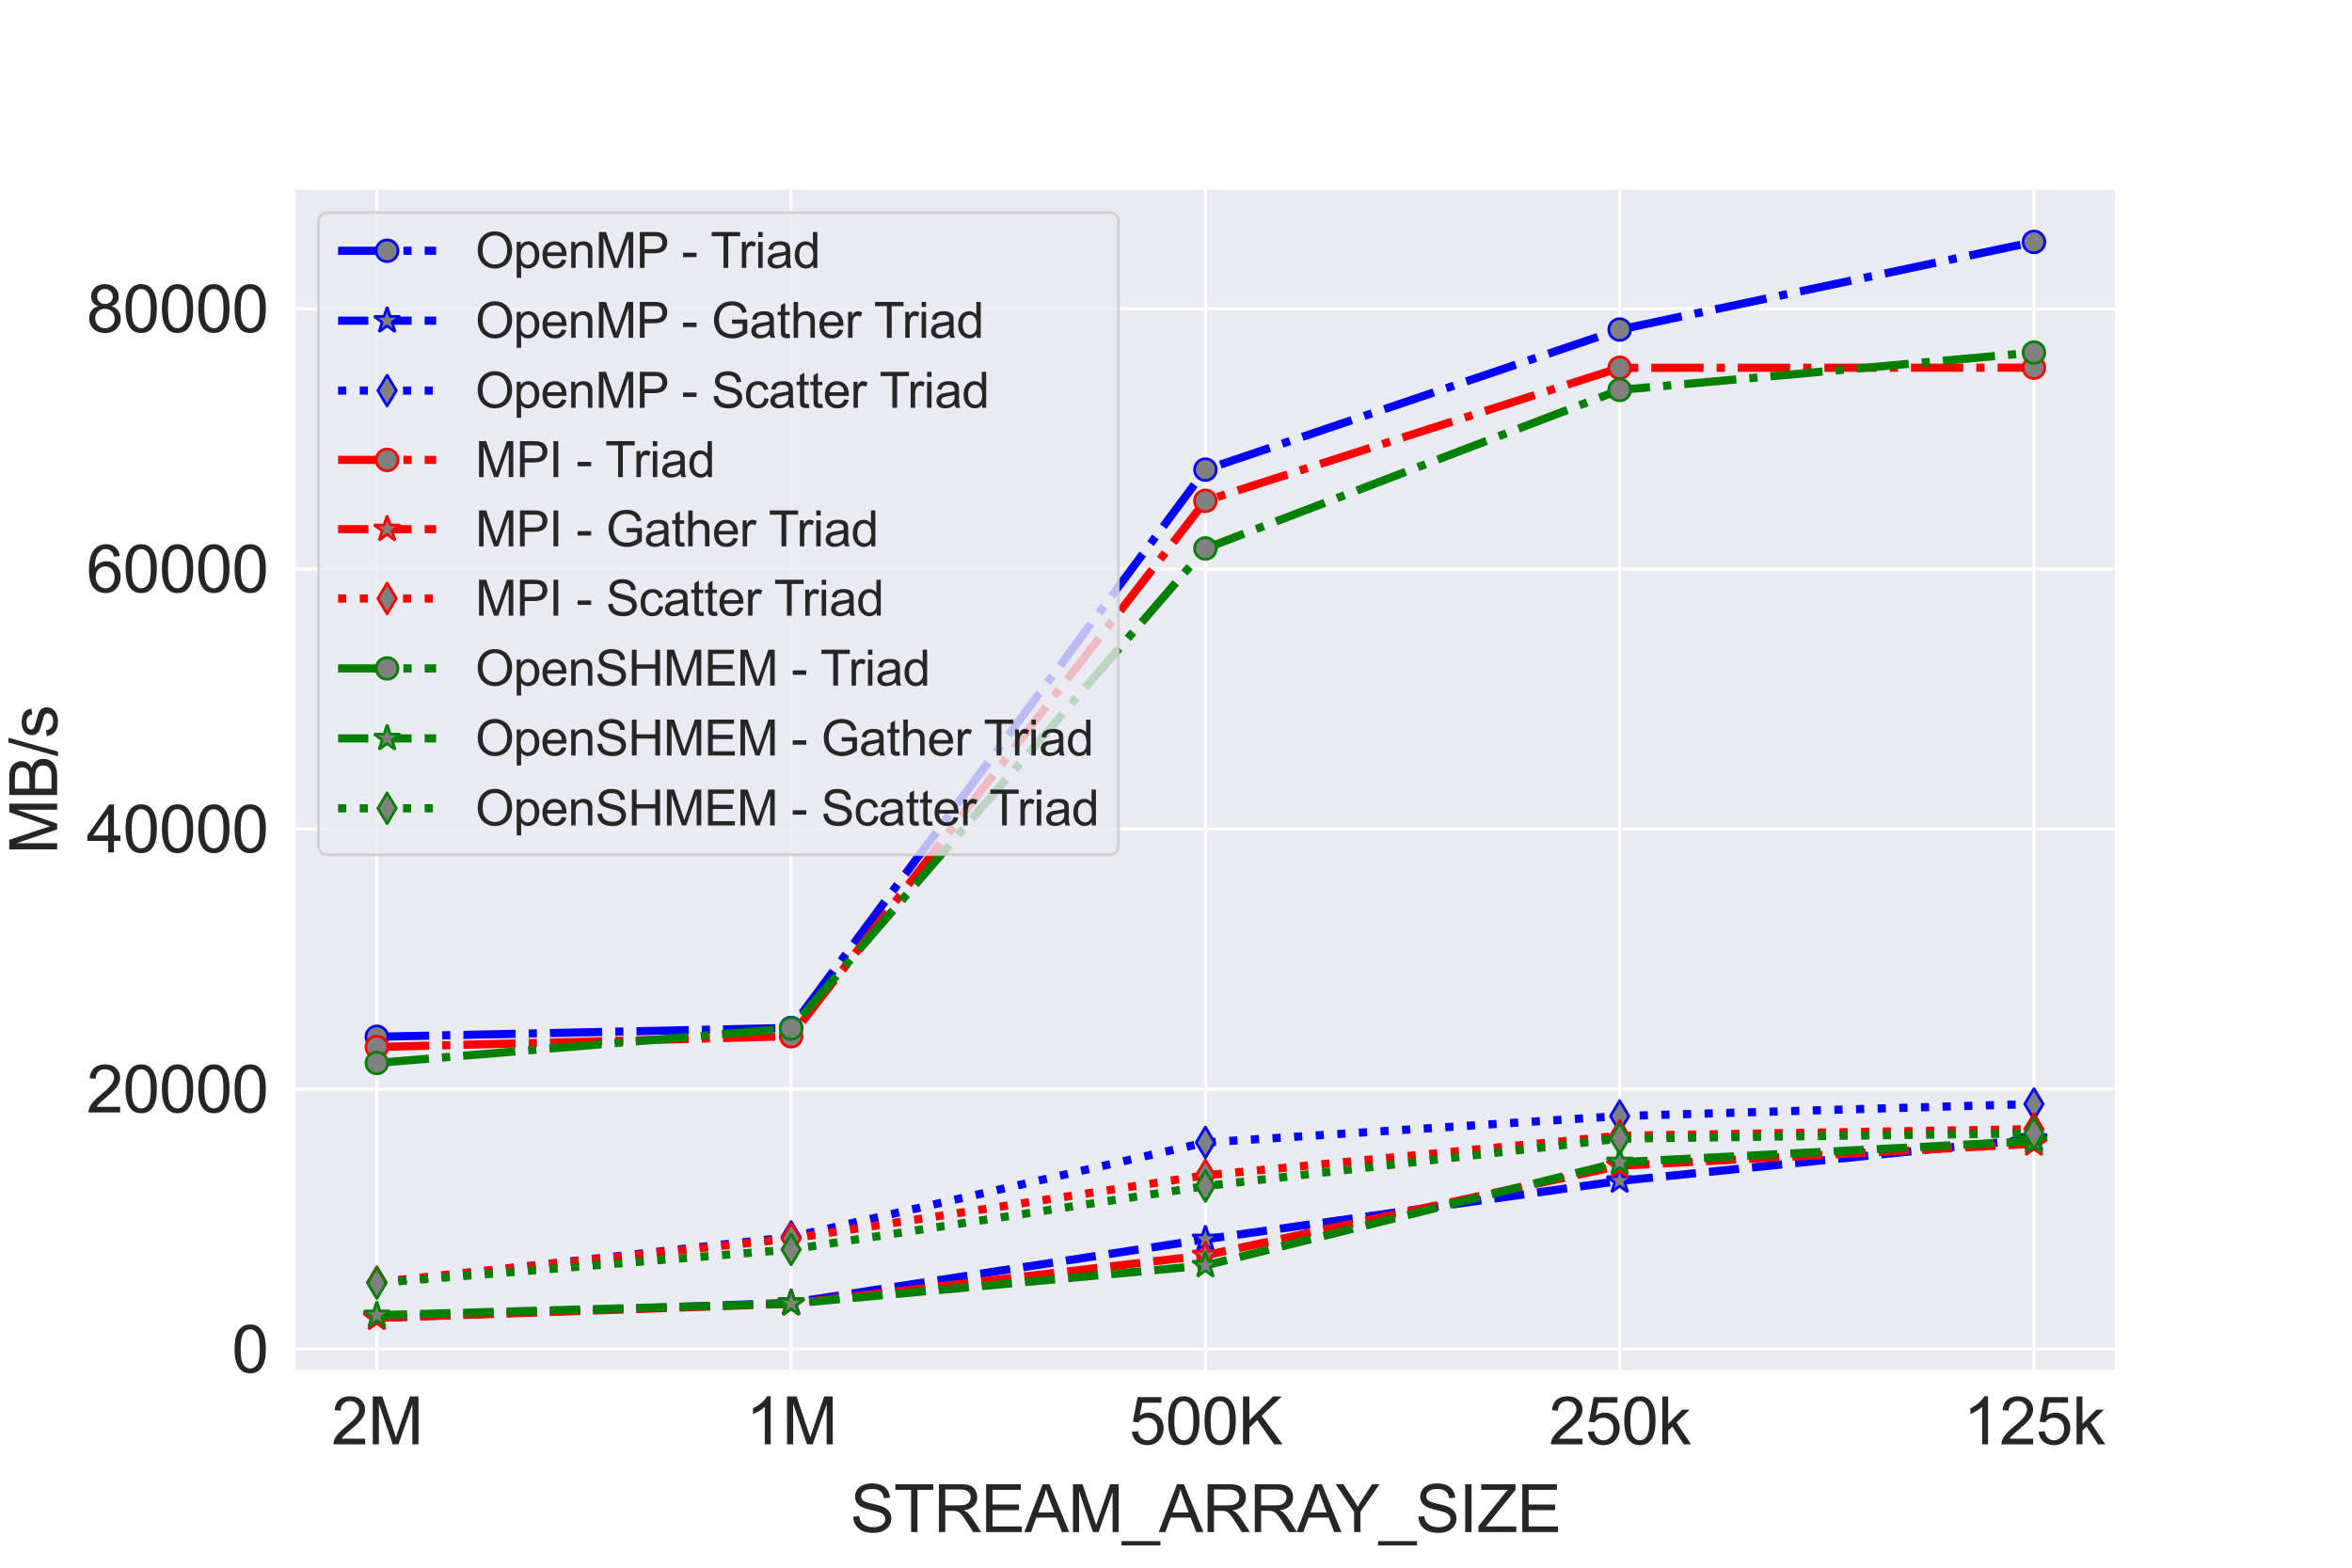 <?xml version="1.0" encoding="utf-8" standalone="no"?>
<!DOCTYPE svg PUBLIC "-//W3C//DTD SVG 1.1//EN"
  "http://www.w3.org/Graphics/SVG/1.1/DTD/svg11.dtd">
<svg xmlns:xlink="http://www.w3.org/1999/xlink" width="864pt" height="576pt" viewBox="0 0 864 576" xmlns="http://www.w3.org/2000/svg" version="1.1">
 <defs>
  <style type="text/css">*{stroke-linejoin: round; stroke-linecap: butt}</style>
 </defs>
 <g id="figure_1">
  <g id="patch_1">
   <path d="M 0 576 
L 864 576 
L 864 0 
L 0 0 
z
" style="fill: #ffffff"/>
  </g>
  <g id="axes_1">
   <g id="patch_2">
    <path d="M 108 504 
L 777.6 504 
L 777.6 69.12 
L 108 69.12 
z
" style="fill: #eaeaf2"/>
   </g>
   <g id="matplotlib.axis_1">
    <g id="xtick_1">
     <g id="line2d_1">
      <path d="M 138.436 504 
L 138.436 69.12 
" clip-path="url(#p58f26c84d6)" style="fill: none; stroke: #ffffff; stroke-linecap: round"/>
     </g>
     <g id="text_1">
      <!-- 2M -->
      <g style="fill: #262626" transform="translate(121.768 530.679)scale(0.24 -0.24)">
       <defs>
        <path id="ArialMT-32" d="M 3222 541 
L 3222 0 
L 194 0 
Q 188 203 259 391 
Q 375 700 629 1000 
Q 884 1300 1366 1694 
Q 2113 2306 2375 2664 
Q 2638 3022 2638 3341 
Q 2638 3675 2398 3904 
Q 2159 4134 1775 4134 
Q 1369 4134 1125 3890 
Q 881 3647 878 3216 
L 300 3275 
Q 359 3922 746 4261 
Q 1134 4600 1788 4600 
Q 2447 4600 2831 4234 
Q 3216 3869 3216 3328 
Q 3216 3053 3103 2787 
Q 2991 2522 2730 2228 
Q 2469 1934 1863 1422 
Q 1356 997 1212 845 
Q 1069 694 975 541 
L 3222 541 
z
" transform="scale(0.016)"/>
        <path id="ArialMT-4d" d="M 475 0 
L 475 4581 
L 1388 4581 
L 2472 1338 
Q 2622 884 2691 659 
Q 2769 909 2934 1394 
L 4031 4581 
L 4847 4581 
L 4847 0 
L 4263 0 
L 4263 3834 
L 2931 0 
L 2384 0 
L 1059 3900 
L 1059 0 
L 475 0 
z
" transform="scale(0.016)"/>
       </defs>
       <use xlink:href="#ArialMT-32"/>
       <use xlink:href="#ArialMT-4d" x="55.615"/>
      </g>
     </g>
    </g>
    <g id="xtick_2">
     <g id="line2d_2">
      <path d="M 290.618 504 
L 290.618 69.12 
" clip-path="url(#p58f26c84d6)" style="fill: none; stroke: #ffffff; stroke-linecap: round"/>
     </g>
     <g id="text_2">
      <!-- 1M -->
      <g style="fill: #262626" transform="translate(273.949 530.679)scale(0.24 -0.24)">
       <defs>
        <path id="ArialMT-31" d="M 2384 0 
L 1822 0 
L 1822 3584 
Q 1619 3391 1289 3197 
Q 959 3003 697 2906 
L 697 3450 
Q 1169 3672 1522 3987 
Q 1875 4303 2022 4600 
L 2384 4600 
L 2384 0 
z
" transform="scale(0.016)"/>
       </defs>
       <use xlink:href="#ArialMT-31"/>
       <use xlink:href="#ArialMT-4d" x="55.615"/>
      </g>
     </g>
    </g>
    <g id="xtick_3">
     <g id="line2d_3">
      <path d="M 442.8 504 
L 442.8 69.12 
" clip-path="url(#p58f26c84d6)" style="fill: none; stroke: #ffffff; stroke-linecap: round"/>
     </g>
     <g id="text_3">
      <!-- 500K -->
      <g style="fill: #262626" transform="translate(414.776 530.679)scale(0.24 -0.24)">
       <defs>
        <path id="ArialMT-35" d="M 266 1200 
L 856 1250 
Q 922 819 1161 601 
Q 1400 384 1738 384 
Q 2144 384 2425 690 
Q 2706 997 2706 1503 
Q 2706 1984 2436 2262 
Q 2166 2541 1728 2541 
Q 1456 2541 1237 2417 
Q 1019 2294 894 2097 
L 366 2166 
L 809 4519 
L 3088 4519 
L 3088 3981 
L 1259 3981 
L 1013 2750 
Q 1425 3038 1878 3038 
Q 2478 3038 2890 2622 
Q 3303 2206 3303 1553 
Q 3303 931 2941 478 
Q 2500 -78 1738 -78 
Q 1113 -78 717 272 
Q 322 622 266 1200 
z
" transform="scale(0.016)"/>
        <path id="ArialMT-30" d="M 266 2259 
Q 266 3072 433 3567 
Q 600 4063 929 4331 
Q 1259 4600 1759 4600 
Q 2128 4600 2406 4451 
Q 2684 4303 2865 4023 
Q 3047 3744 3150 3342 
Q 3253 2941 3253 2259 
Q 3253 1453 3087 958 
Q 2922 463 2592 192 
Q 2263 -78 1759 -78 
Q 1097 -78 719 397 
Q 266 969 266 2259 
z
M 844 2259 
Q 844 1131 1108 757 
Q 1372 384 1759 384 
Q 2147 384 2411 759 
Q 2675 1134 2675 2259 
Q 2675 3391 2411 3762 
Q 2147 4134 1753 4134 
Q 1366 4134 1134 3806 
Q 844 3388 844 2259 
z
" transform="scale(0.016)"/>
        <path id="ArialMT-4b" d="M 469 0 
L 469 4581 
L 1075 4581 
L 1075 2309 
L 3350 4581 
L 4172 4581 
L 2250 2725 
L 4256 0 
L 3456 0 
L 1825 2319 
L 1075 1588 
L 1075 0 
L 469 0 
z
" transform="scale(0.016)"/>
       </defs>
       <use xlink:href="#ArialMT-35"/>
       <use xlink:href="#ArialMT-30" x="55.615"/>
       <use xlink:href="#ArialMT-30" x="111.23"/>
       <use xlink:href="#ArialMT-4b" x="166.846"/>
      </g>
     </g>
    </g>
    <g id="xtick_4">
     <g id="line2d_4">
      <path d="M 594.982 504 
L 594.982 69.12 
" clip-path="url(#p58f26c84d6)" style="fill: none; stroke: #ffffff; stroke-linecap: round"/>
     </g>
     <g id="text_4">
      <!-- 250k -->
      <g style="fill: #262626" transform="translate(568.962 530.679)scale(0.24 -0.24)">
       <defs>
        <path id="ArialMT-6b" d="M 425 0 
L 425 4581 
L 988 4581 
L 988 1969 
L 2319 3319 
L 3047 3319 
L 1778 2088 
L 3175 0 
L 2481 0 
L 1384 1697 
L 988 1316 
L 988 0 
L 425 0 
z
" transform="scale(0.016)"/>
       </defs>
       <use xlink:href="#ArialMT-32"/>
       <use xlink:href="#ArialMT-35" x="55.615"/>
       <use xlink:href="#ArialMT-30" x="111.23"/>
       <use xlink:href="#ArialMT-6b" x="166.846"/>
      </g>
     </g>
    </g>
    <g id="xtick_5">
     <g id="line2d_5">
      <path d="M 747.164 504 
L 747.164 69.12 
" clip-path="url(#p58f26c84d6)" style="fill: none; stroke: #ffffff; stroke-linecap: round"/>
     </g>
     <g id="text_5">
      <!-- 125k -->
      <g style="fill: #262626" transform="translate(721.144 530.679)scale(0.24 -0.24)">
       <use xlink:href="#ArialMT-31"/>
       <use xlink:href="#ArialMT-32" x="55.615"/>
       <use xlink:href="#ArialMT-35" x="111.23"/>
       <use xlink:href="#ArialMT-6b" x="166.846"/>
      </g>
     </g>
    </g>
    <g id="text_6">
     <!-- STREAM_ARRAY_SIZE -->
     <g style="fill: #262626" transform="translate(312.317 562.92)scale(0.24 -0.24)">
      <defs>
       <path id="ArialMT-53" d="M 288 1472 
L 859 1522 
Q 900 1178 1048 958 
Q 1197 738 1509 602 
Q 1822 466 2213 466 
Q 2559 466 2825 569 
Q 3091 672 3220 851 
Q 3350 1031 3350 1244 
Q 3350 1459 3225 1620 
Q 3100 1781 2813 1891 
Q 2628 1963 1997 2114 
Q 1366 2266 1113 2400 
Q 784 2572 623 2826 
Q 463 3081 463 3397 
Q 463 3744 659 4045 
Q 856 4347 1234 4503 
Q 1613 4659 2075 4659 
Q 2584 4659 2973 4495 
Q 3363 4331 3572 4012 
Q 3781 3694 3797 3291 
L 3216 3247 
Q 3169 3681 2898 3903 
Q 2628 4125 2100 4125 
Q 1550 4125 1298 3923 
Q 1047 3722 1047 3438 
Q 1047 3191 1225 3031 
Q 1400 2872 2139 2705 
Q 2878 2538 3153 2413 
Q 3553 2228 3743 1945 
Q 3934 1663 3934 1294 
Q 3934 928 3725 604 
Q 3516 281 3123 101 
Q 2731 -78 2241 -78 
Q 1619 -78 1198 103 
Q 778 284 539 648 
Q 300 1013 288 1472 
z
" transform="scale(0.016)"/>
       <path id="ArialMT-54" d="M 1659 0 
L 1659 4041 
L 150 4041 
L 150 4581 
L 3781 4581 
L 3781 4041 
L 2266 4041 
L 2266 0 
L 1659 0 
z
" transform="scale(0.016)"/>
       <path id="ArialMT-52" d="M 503 0 
L 503 4581 
L 2534 4581 
Q 3147 4581 3465 4457 
Q 3784 4334 3975 4021 
Q 4166 3709 4166 3331 
Q 4166 2844 3850 2509 
Q 3534 2175 2875 2084 
Q 3116 1969 3241 1856 
Q 3506 1613 3744 1247 
L 4541 0 
L 3778 0 
L 3172 953 
Q 2906 1366 2734 1584 
Q 2563 1803 2427 1890 
Q 2291 1978 2150 2013 
Q 2047 2034 1813 2034 
L 1109 2034 
L 1109 0 
L 503 0 
z
M 1109 2559 
L 2413 2559 
Q 2828 2559 3062 2645 
Q 3297 2731 3419 2920 
Q 3541 3109 3541 3331 
Q 3541 3656 3305 3865 
Q 3069 4075 2559 4075 
L 1109 4075 
L 1109 2559 
z
" transform="scale(0.016)"/>
       <path id="ArialMT-45" d="M 506 0 
L 506 4581 
L 3819 4581 
L 3819 4041 
L 1113 4041 
L 1113 2638 
L 3647 2638 
L 3647 2100 
L 1113 2100 
L 1113 541 
L 3925 541 
L 3925 0 
L 506 0 
z
" transform="scale(0.016)"/>
       <path id="ArialMT-41" d="M -9 0 
L 1750 4581 
L 2403 4581 
L 4278 0 
L 3588 0 
L 3053 1388 
L 1138 1388 
L 634 0 
L -9 0 
z
M 1313 1881 
L 2866 1881 
L 2388 3150 
Q 2169 3728 2063 4100 
Q 1975 3659 1816 3225 
L 1313 1881 
z
" transform="scale(0.016)"/>
       <path id="ArialMT-5f" d="M -97 -1272 
L -97 -866 
L 3631 -866 
L 3631 -1272 
L -97 -1272 
z
" transform="scale(0.016)"/>
       <path id="ArialMT-59" d="M 1784 0 
L 1784 1941 
L 19 4581 
L 756 4581 
L 1659 3200 
Q 1909 2813 2125 2425 
Q 2331 2784 2625 3234 
L 3513 4581 
L 4219 4581 
L 2391 1941 
L 2391 0 
L 1784 0 
z
" transform="scale(0.016)"/>
       <path id="ArialMT-49" d="M 597 0 
L 597 4581 
L 1203 4581 
L 1203 0 
L 597 0 
z
" transform="scale(0.016)"/>
       <path id="ArialMT-5a" d="M 128 0 
L 128 563 
L 2475 3497 
Q 2725 3809 2950 4041 
L 394 4041 
L 394 4581 
L 3675 4581 
L 3675 4041 
L 1103 863 
L 825 541 
L 3750 541 
L 3750 0 
L 128 0 
z
" transform="scale(0.016)"/>
      </defs>
      <use xlink:href="#ArialMT-53"/>
      <use xlink:href="#ArialMT-54" x="66.699"/>
      <use xlink:href="#ArialMT-52" x="127.783"/>
      <use xlink:href="#ArialMT-45" x="200"/>
      <use xlink:href="#ArialMT-41" x="266.699"/>
      <use xlink:href="#ArialMT-4d" x="333.398"/>
      <use xlink:href="#ArialMT-5f" x="416.699"/>
      <use xlink:href="#ArialMT-41" x="472.314"/>
      <use xlink:href="#ArialMT-52" x="539.014"/>
      <use xlink:href="#ArialMT-52" x="611.23"/>
      <use xlink:href="#ArialMT-41" x="683.447"/>
      <use xlink:href="#ArialMT-59" x="742.771"/>
      <use xlink:href="#ArialMT-5f" x="809.471"/>
      <use xlink:href="#ArialMT-53" x="865.086"/>
      <use xlink:href="#ArialMT-49" x="931.785"/>
      <use xlink:href="#ArialMT-5a" x="959.568"/>
      <use xlink:href="#ArialMT-45" x="1020.652"/>
     </g>
    </g>
   </g>
   <g id="matplotlib.axis_2">
    <g id="ytick_1">
     <g id="line2d_6">
      <path d="M 108 495.705 
L 777.6 495.705 
" clip-path="url(#p58f26c84d6)" style="fill: none; stroke: #ffffff; stroke-linecap: round"/>
     </g>
     <g id="text_7">
      <!-- 0 -->
      <g style="fill: #262626" transform="translate(85.154 504.294)scale(0.24 -0.24)">
       <use xlink:href="#ArialMT-30"/>
      </g>
     </g>
    </g>
    <g id="ytick_2">
     <g id="line2d_7">
      <path d="M 108 400.146 
L 777.6 400.146 
" clip-path="url(#p58f26c84d6)" style="fill: none; stroke: #ffffff; stroke-linecap: round"/>
     </g>
     <g id="text_8">
      <!-- 20000 -->
      <g style="fill: #262626" transform="translate(31.769 408.735)scale(0.24 -0.24)">
       <use xlink:href="#ArialMT-32"/>
       <use xlink:href="#ArialMT-30" x="55.615"/>
       <use xlink:href="#ArialMT-30" x="111.23"/>
       <use xlink:href="#ArialMT-30" x="166.846"/>
       <use xlink:href="#ArialMT-30" x="222.461"/>
      </g>
     </g>
    </g>
    <g id="ytick_3">
     <g id="line2d_8">
      <path d="M 108 304.587 
L 777.6 304.587 
" clip-path="url(#p58f26c84d6)" style="fill: none; stroke: #ffffff; stroke-linecap: round"/>
     </g>
     <g id="text_9">
      <!-- 40000 -->
      <g style="fill: #262626" transform="translate(31.769 313.177)scale(0.24 -0.24)">
       <defs>
        <path id="ArialMT-34" d="M 2069 0 
L 2069 1097 
L 81 1097 
L 81 1613 
L 2172 4581 
L 2631 4581 
L 2631 1613 
L 3250 1613 
L 3250 1097 
L 2631 1097 
L 2631 0 
L 2069 0 
z
M 2069 1613 
L 2069 3678 
L 634 1613 
L 2069 1613 
z
" transform="scale(0.016)"/>
       </defs>
       <use xlink:href="#ArialMT-34"/>
       <use xlink:href="#ArialMT-30" x="55.615"/>
       <use xlink:href="#ArialMT-30" x="111.23"/>
       <use xlink:href="#ArialMT-30" x="166.846"/>
       <use xlink:href="#ArialMT-30" x="222.461"/>
      </g>
     </g>
    </g>
    <g id="ytick_4">
     <g id="line2d_9">
      <path d="M 108 209.028 
L 777.6 209.028 
" clip-path="url(#p58f26c84d6)" style="fill: none; stroke: #ffffff; stroke-linecap: round"/>
     </g>
     <g id="text_10">
      <!-- 60000 -->
      <g style="fill: #262626" transform="translate(31.769 217.618)scale(0.24 -0.24)">
       <defs>
        <path id="ArialMT-36" d="M 3184 3459 
L 2625 3416 
Q 2550 3747 2413 3897 
Q 2184 4138 1850 4138 
Q 1581 4138 1378 3988 
Q 1113 3794 959 3422 
Q 806 3050 800 2363 
Q 1003 2672 1297 2822 
Q 1591 2972 1913 2972 
Q 2475 2972 2870 2558 
Q 3266 2144 3266 1488 
Q 3266 1056 3080 686 
Q 2894 316 2569 119 
Q 2244 -78 1831 -78 
Q 1128 -78 684 439 
Q 241 956 241 2144 
Q 241 3472 731 4075 
Q 1159 4600 1884 4600 
Q 2425 4600 2770 4297 
Q 3116 3994 3184 3459 
z
M 888 1484 
Q 888 1194 1011 928 
Q 1134 663 1356 523 
Q 1578 384 1822 384 
Q 2178 384 2434 671 
Q 2691 959 2691 1453 
Q 2691 1928 2437 2201 
Q 2184 2475 1800 2475 
Q 1419 2475 1153 2201 
Q 888 1928 888 1484 
z
" transform="scale(0.016)"/>
       </defs>
       <use xlink:href="#ArialMT-36"/>
       <use xlink:href="#ArialMT-30" x="55.615"/>
       <use xlink:href="#ArialMT-30" x="111.23"/>
       <use xlink:href="#ArialMT-30" x="166.846"/>
       <use xlink:href="#ArialMT-30" x="222.461"/>
      </g>
     </g>
    </g>
    <g id="ytick_5">
     <g id="line2d_10">
      <path d="M 108 113.47 
L 777.6 113.47 
" clip-path="url(#p58f26c84d6)" style="fill: none; stroke: #ffffff; stroke-linecap: round"/>
     </g>
     <g id="text_11">
      <!-- 80000 -->
      <g style="fill: #262626" transform="translate(31.769 122.059)scale(0.24 -0.24)">
       <defs>
        <path id="ArialMT-38" d="M 1131 2484 
Q 781 2613 612 2850 
Q 444 3088 444 3419 
Q 444 3919 803 4259 
Q 1163 4600 1759 4600 
Q 2359 4600 2725 4251 
Q 3091 3903 3091 3403 
Q 3091 3084 2923 2848 
Q 2756 2613 2416 2484 
Q 2838 2347 3058 2040 
Q 3278 1734 3278 1309 
Q 3278 722 2862 322 
Q 2447 -78 1769 -78 
Q 1091 -78 675 323 
Q 259 725 259 1325 
Q 259 1772 486 2073 
Q 713 2375 1131 2484 
z
M 1019 3438 
Q 1019 3113 1228 2906 
Q 1438 2700 1772 2700 
Q 2097 2700 2305 2904 
Q 2513 3109 2513 3406 
Q 2513 3716 2298 3927 
Q 2084 4138 1766 4138 
Q 1444 4138 1231 3931 
Q 1019 3725 1019 3438 
z
M 838 1322 
Q 838 1081 952 856 
Q 1066 631 1291 507 
Q 1516 384 1775 384 
Q 2178 384 2440 643 
Q 2703 903 2703 1303 
Q 2703 1709 2433 1975 
Q 2163 2241 1756 2241 
Q 1359 2241 1098 1978 
Q 838 1716 838 1322 
z
" transform="scale(0.016)"/>
       </defs>
       <use xlink:href="#ArialMT-38"/>
       <use xlink:href="#ArialMT-30" x="55.615"/>
       <use xlink:href="#ArialMT-30" x="111.23"/>
       <use xlink:href="#ArialMT-30" x="166.846"/>
       <use xlink:href="#ArialMT-30" x="222.461"/>
      </g>
     </g>
    </g>
    <g id="text_12">
     <!-- MB/s -->
     <g style="fill: #262626" transform="translate(20.999 313.894)rotate(-90)scale(0.24 -0.24)">
      <defs>
       <path id="ArialMT-42" d="M 469 0 
L 469 4581 
L 2188 4581 
Q 2713 4581 3030 4442 
Q 3347 4303 3526 4014 
Q 3706 3725 3706 3409 
Q 3706 3116 3547 2856 
Q 3388 2597 3066 2438 
Q 3481 2316 3704 2022 
Q 3928 1728 3928 1328 
Q 3928 1006 3792 729 
Q 3656 453 3456 303 
Q 3256 153 2954 76 
Q 2653 0 2216 0 
L 469 0 
z
M 1075 2656 
L 2066 2656 
Q 2469 2656 2644 2709 
Q 2875 2778 2992 2937 
Q 3109 3097 3109 3338 
Q 3109 3566 3000 3739 
Q 2891 3913 2687 3977 
Q 2484 4041 1991 4041 
L 1075 4041 
L 1075 2656 
z
M 1075 541 
L 2216 541 
Q 2509 541 2628 563 
Q 2838 600 2978 687 
Q 3119 775 3209 942 
Q 3300 1109 3300 1328 
Q 3300 1584 3169 1773 
Q 3038 1963 2805 2039 
Q 2572 2116 2134 2116 
L 1075 2116 
L 1075 541 
z
" transform="scale(0.016)"/>
       <path id="ArialMT-2f" d="M 0 -78 
L 1328 4659 
L 1778 4659 
L 453 -78 
L 0 -78 
z
" transform="scale(0.016)"/>
       <path id="ArialMT-73" d="M 197 991 
L 753 1078 
Q 800 744 1014 566 
Q 1228 388 1613 388 
Q 2000 388 2187 545 
Q 2375 703 2375 916 
Q 2375 1106 2209 1216 
Q 2094 1291 1634 1406 
Q 1016 1563 777 1677 
Q 538 1791 414 1992 
Q 291 2194 291 2438 
Q 291 2659 392 2848 
Q 494 3038 669 3163 
Q 800 3259 1026 3326 
Q 1253 3394 1513 3394 
Q 1903 3394 2198 3281 
Q 2494 3169 2634 2976 
Q 2775 2784 2828 2463 
L 2278 2388 
Q 2241 2644 2061 2787 
Q 1881 2931 1553 2931 
Q 1166 2931 1000 2803 
Q 834 2675 834 2503 
Q 834 2394 903 2306 
Q 972 2216 1119 2156 
Q 1203 2125 1616 2013 
Q 2213 1853 2448 1751 
Q 2684 1650 2818 1456 
Q 2953 1263 2953 975 
Q 2953 694 2789 445 
Q 2625 197 2315 61 
Q 2006 -75 1616 -75 
Q 969 -75 630 194 
Q 291 463 197 991 
z
" transform="scale(0.016)"/>
      </defs>
      <use xlink:href="#ArialMT-4d"/>
      <use xlink:href="#ArialMT-42" x="83.301"/>
      <use xlink:href="#ArialMT-2f" x="150"/>
      <use xlink:href="#ArialMT-73" x="177.783"/>
     </g>
    </g>
   </g>
   <g id="line2d_11">
    <path d="M 138.436 380.934 
L 290.618 377.68 
L 442.8 172.558 
L 594.982 121.091 
L 747.164 88.887 
" clip-path="url(#p58f26c84d6)" style="fill: none; stroke-dasharray: 19.2,4.8,3,4.8; stroke-dashoffset: 0; stroke: #0000ff; stroke-width: 3"/>
    <defs>
     <path id="m796281cea2" d="M 0 4 
C 1.061 4 2.078 3.579 2.828 2.828 
C 3.579 2.078 4 1.061 4 0 
C 4 -1.061 3.579 -2.078 2.828 -2.828 
C 2.078 -3.579 1.061 -4 0 -4 
C -1.061 -4 -2.078 -3.579 -2.828 -2.828 
C -3.579 -2.078 -4 -1.061 -4 0 
C -4 1.061 -3.579 2.078 -2.828 2.828 
C -2.078 3.579 -1.061 4 0 4 
z
" style="stroke: #0000ff"/>
    </defs>
    <g clip-path="url(#p58f26c84d6)">
     <use xlink:href="#m796281cea2" x="138.436" y="380.934" style="fill: #808080; stroke: #0000ff"/>
     <use xlink:href="#m796281cea2" x="290.618" y="377.68" style="fill: #808080; stroke: #0000ff"/>
     <use xlink:href="#m796281cea2" x="442.8" y="172.558" style="fill: #808080; stroke: #0000ff"/>
     <use xlink:href="#m796281cea2" x="594.982" y="121.091" style="fill: #808080; stroke: #0000ff"/>
     <use xlink:href="#m796281cea2" x="747.164" y="88.887" style="fill: #808080; stroke: #0000ff"/>
    </g>
   </g>
   <g id="line2d_12">
    <path d="M 138.436 484.218 
L 290.618 478.69 
L 442.8 455.307 
L 594.982 433.892 
L 747.164 418.445 
" clip-path="url(#p58f26c84d6)" style="fill: none; stroke-dasharray: 11.1,4.8; stroke-dashoffset: 0; stroke: #0000ff; stroke-width: 3"/>
    <defs>
     <path id="ma4836a26e5" d="M 0 -5 
L -1.123 -1.545 
L -4.755 -1.545 
L -1.816 0.59 
L -2.939 4.045 
L -0 1.91 
L 2.939 4.045 
L 1.816 0.59 
L 4.755 -1.545 
L 1.123 -1.545 
z
" style="stroke: #0000ff; stroke-linejoin: bevel"/>
    </defs>
    <g clip-path="url(#p58f26c84d6)">
     <use xlink:href="#ma4836a26e5" x="138.436" y="484.218" style="fill: #808080; stroke: #0000ff; stroke-linejoin: bevel"/>
     <use xlink:href="#ma4836a26e5" x="290.618" y="478.69" style="fill: #808080; stroke: #0000ff; stroke-linejoin: bevel"/>
     <use xlink:href="#ma4836a26e5" x="442.8" y="455.307" style="fill: #808080; stroke: #0000ff; stroke-linejoin: bevel"/>
     <use xlink:href="#ma4836a26e5" x="594.982" y="433.892" style="fill: #808080; stroke: #0000ff; stroke-linejoin: bevel"/>
     <use xlink:href="#ma4836a26e5" x="747.164" y="418.445" style="fill: #808080; stroke: #0000ff; stroke-linejoin: bevel"/>
    </g>
   </g>
   <g id="line2d_13">
    <path d="M 138.436 471.285 
L 290.618 454.504 
L 442.8 419.774 
L 594.982 410.07 
L 747.164 405.631 
" clip-path="url(#p58f26c84d6)" style="fill: none; stroke-dasharray: 3,4.95; stroke-dashoffset: 0; stroke: #0000ff; stroke-width: 3"/>
    <defs>
     <path id="m572753c41e" d="M -0 5.657 
L 3.394 0 
L 0 -5.657 
L -3.394 -0 
z
" style="stroke: #0000ff; stroke-linejoin: miter"/>
    </defs>
    <g clip-path="url(#p58f26c84d6)">
     <use xlink:href="#m572753c41e" x="138.436" y="471.285" style="fill: #808080; stroke: #0000ff; stroke-linejoin: miter"/>
     <use xlink:href="#m572753c41e" x="290.618" y="454.504" style="fill: #808080; stroke: #0000ff; stroke-linejoin: miter"/>
     <use xlink:href="#m572753c41e" x="442.8" y="419.774" style="fill: #808080; stroke: #0000ff; stroke-linejoin: miter"/>
     <use xlink:href="#m572753c41e" x="594.982" y="410.07" style="fill: #808080; stroke: #0000ff; stroke-linejoin: miter"/>
     <use xlink:href="#m572753c41e" x="747.164" y="405.631" style="fill: #808080; stroke: #0000ff; stroke-linejoin: miter"/>
    </g>
   </g>
   <g id="line2d_14">
    <path d="M 138.436 384.704 
L 290.618 380.738 
L 442.8 184.016 
L 594.982 135.147 
L 747.164 135.09 
" clip-path="url(#p58f26c84d6)" style="fill: none; stroke-dasharray: 19.2,4.8,3,4.8; stroke-dashoffset: 0; stroke: #ff0000; stroke-width: 3"/>
    <defs>
     <path id="m2c5e7584cd" d="M 0 4 
C 1.061 4 2.078 3.579 2.828 2.828 
C 3.579 2.078 4 1.061 4 0 
C 4 -1.061 3.579 -2.078 2.828 -2.828 
C 2.078 -3.579 1.061 -4 0 -4 
C -1.061 -4 -2.078 -3.579 -2.828 -2.828 
C -3.579 -2.078 -4 -1.061 -4 0 
C -4 1.061 -3.579 2.078 -2.828 2.828 
C -2.078 3.579 -1.061 4 0 4 
z
" style="stroke: #ff0000"/>
    </defs>
    <g clip-path="url(#p58f26c84d6)">
     <use xlink:href="#m2c5e7584cd" x="138.436" y="384.704" style="fill: #808080; stroke: #ff0000"/>
     <use xlink:href="#m2c5e7584cd" x="290.618" y="380.738" style="fill: #808080; stroke: #ff0000"/>
     <use xlink:href="#m2c5e7584cd" x="442.8" y="184.016" style="fill: #808080; stroke: #ff0000"/>
     <use xlink:href="#m2c5e7584cd" x="594.982" y="135.147" style="fill: #808080; stroke: #ff0000"/>
     <use xlink:href="#m2c5e7584cd" x="747.164" y="135.09" style="fill: #808080; stroke: #ff0000"/>
    </g>
   </g>
   <g id="line2d_15">
    <path d="M 138.436 484.233 
L 290.618 479.03 
L 442.8 461.227 
L 594.982 428.321 
L 747.164 420.247 
" clip-path="url(#p58f26c84d6)" style="fill: none; stroke-dasharray: 11.1,4.8; stroke-dashoffset: 0; stroke: #ff0000; stroke-width: 3"/>
    <defs>
     <path id="m68a10ca574" d="M 0 -5 
L -1.123 -1.545 
L -4.755 -1.545 
L -1.816 0.59 
L -2.939 4.045 
L -0 1.91 
L 2.939 4.045 
L 1.816 0.59 
L 4.755 -1.545 
L 1.123 -1.545 
z
" style="stroke: #ff0000; stroke-linejoin: bevel"/>
    </defs>
    <g clip-path="url(#p58f26c84d6)">
     <use xlink:href="#m68a10ca574" x="138.436" y="484.233" style="fill: #808080; stroke: #ff0000; stroke-linejoin: bevel"/>
     <use xlink:href="#m68a10ca574" x="290.618" y="479.03" style="fill: #808080; stroke: #ff0000; stroke-linejoin: bevel"/>
     <use xlink:href="#m68a10ca574" x="442.8" y="461.227" style="fill: #808080; stroke: #ff0000; stroke-linejoin: bevel"/>
     <use xlink:href="#m68a10ca574" x="594.982" y="428.321" style="fill: #808080; stroke: #ff0000; stroke-linejoin: bevel"/>
     <use xlink:href="#m68a10ca574" x="747.164" y="420.247" style="fill: #808080; stroke: #ff0000; stroke-linejoin: bevel"/>
    </g>
   </g>
   <g id="line2d_16">
    <path d="M 138.436 471.127 
L 290.618 455.073 
L 442.8 431.838 
L 594.982 417.299 
L 747.164 414.871 
" clip-path="url(#p58f26c84d6)" style="fill: none; stroke-dasharray: 3,4.95; stroke-dashoffset: 0; stroke: #ff0000; stroke-width: 3"/>
    <defs>
     <path id="m0326519bd1" d="M -0 5.657 
L 3.394 0 
L 0 -5.657 
L -3.394 -0 
z
" style="stroke: #ff0000; stroke-linejoin: miter"/>
    </defs>
    <g clip-path="url(#p58f26c84d6)">
     <use xlink:href="#m0326519bd1" x="138.436" y="471.127" style="fill: #808080; stroke: #ff0000; stroke-linejoin: miter"/>
     <use xlink:href="#m0326519bd1" x="290.618" y="455.073" style="fill: #808080; stroke: #ff0000; stroke-linejoin: miter"/>
     <use xlink:href="#m0326519bd1" x="442.8" y="431.838" style="fill: #808080; stroke: #ff0000; stroke-linejoin: miter"/>
     <use xlink:href="#m0326519bd1" x="594.982" y="417.299" style="fill: #808080; stroke: #ff0000; stroke-linejoin: miter"/>
     <use xlink:href="#m0326519bd1" x="747.164" y="414.871" style="fill: #808080; stroke: #ff0000; stroke-linejoin: miter"/>
    </g>
   </g>
   <g id="line2d_17">
    <path d="M 138.436 390.557 
L 290.618 377.857 
L 442.8 201.518 
L 594.982 143.265 
L 747.164 129.533 
" clip-path="url(#p58f26c84d6)" style="fill: none; stroke-dasharray: 19.2,4.8,3,4.8; stroke-dashoffset: 0; stroke: #008000; stroke-width: 3"/>
    <defs>
     <path id="m613a6d0841" d="M 0 4 
C 1.061 4 2.078 3.579 2.828 2.828 
C 3.579 2.078 4 1.061 4 0 
C 4 -1.061 3.579 -2.078 2.828 -2.828 
C 2.078 -3.579 1.061 -4 0 -4 
C -1.061 -4 -2.078 -3.579 -2.828 -2.828 
C -3.579 -2.078 -4 -1.061 -4 0 
C -4 1.061 -3.579 2.078 -2.828 2.828 
C -2.078 3.579 -1.061 4 0 4 
z
" style="stroke: #008000"/>
    </defs>
    <g clip-path="url(#p58f26c84d6)">
     <use xlink:href="#m613a6d0841" x="138.436" y="390.557" style="fill: #808080; stroke: #008000"/>
     <use xlink:href="#m613a6d0841" x="290.618" y="377.857" style="fill: #808080; stroke: #008000"/>
     <use xlink:href="#m613a6d0841" x="442.8" y="201.518" style="fill: #808080; stroke: #008000"/>
     <use xlink:href="#m613a6d0841" x="594.982" y="143.265" style="fill: #808080; stroke: #008000"/>
     <use xlink:href="#m613a6d0841" x="747.164" y="129.533" style="fill: #808080; stroke: #008000"/>
    </g>
   </g>
   <g id="line2d_18">
    <path d="M 138.436 483.22 
L 290.618 478.991 
L 442.8 464.954 
L 594.982 427.022 
L 747.164 419.286 
" clip-path="url(#p58f26c84d6)" style="fill: none; stroke-dasharray: 11.1,4.8; stroke-dashoffset: 0; stroke: #008000; stroke-width: 3"/>
    <defs>
     <path id="m33039aed39" d="M 0 -5 
L -1.123 -1.545 
L -4.755 -1.545 
L -1.816 0.59 
L -2.939 4.045 
L -0 1.91 
L 2.939 4.045 
L 1.816 0.59 
L 4.755 -1.545 
L 1.123 -1.545 
z
" style="stroke: #008000; stroke-linejoin: bevel"/>
    </defs>
    <g clip-path="url(#p58f26c84d6)">
     <use xlink:href="#m33039aed39" x="138.436" y="483.22" style="fill: #808080; stroke: #008000; stroke-linejoin: bevel"/>
     <use xlink:href="#m33039aed39" x="290.618" y="478.991" style="fill: #808080; stroke: #008000; stroke-linejoin: bevel"/>
     <use xlink:href="#m33039aed39" x="442.8" y="464.954" style="fill: #808080; stroke: #008000; stroke-linejoin: bevel"/>
     <use xlink:href="#m33039aed39" x="594.982" y="427.022" style="fill: #808080; stroke: #008000; stroke-linejoin: bevel"/>
     <use xlink:href="#m33039aed39" x="747.164" y="419.286" style="fill: #808080; stroke: #008000; stroke-linejoin: bevel"/>
    </g>
   </g>
   <g id="line2d_19">
    <path d="M 138.436 471.418 
L 290.618 459.077 
L 442.8 435.789 
L 594.982 418.335 
L 747.164 416.41 
" clip-path="url(#p58f26c84d6)" style="fill: none; stroke-dasharray: 3,4.95; stroke-dashoffset: 0; stroke: #008000; stroke-width: 3"/>
    <defs>
     <path id="mfe527b1296" d="M -0 5.657 
L 3.394 0 
L 0 -5.657 
L -3.394 -0 
z
" style="stroke: #008000; stroke-linejoin: miter"/>
    </defs>
    <g clip-path="url(#p58f26c84d6)">
     <use xlink:href="#mfe527b1296" x="138.436" y="471.418" style="fill: #808080; stroke: #008000; stroke-linejoin: miter"/>
     <use xlink:href="#mfe527b1296" x="290.618" y="459.077" style="fill: #808080; stroke: #008000; stroke-linejoin: miter"/>
     <use xlink:href="#mfe527b1296" x="442.8" y="435.789" style="fill: #808080; stroke: #008000; stroke-linejoin: miter"/>
     <use xlink:href="#mfe527b1296" x="594.982" y="418.335" style="fill: #808080; stroke: #008000; stroke-linejoin: miter"/>
     <use xlink:href="#mfe527b1296" x="747.164" y="416.41" style="fill: #808080; stroke: #008000; stroke-linejoin: miter"/>
    </g>
   </g>
   <g id="patch_3">
    <path d="M 108 504 
L 108 69.12 
" style="fill: none; stroke: #ffffff; stroke-width: 1.25; stroke-linejoin: miter; stroke-linecap: square"/>
   </g>
   <g id="patch_4">
    <path d="M 777.6 504 
L 777.6 69.12 
" style="fill: none; stroke: #ffffff; stroke-width: 1.25; stroke-linejoin: miter; stroke-linecap: square"/>
   </g>
   <g id="patch_5">
    <path d="M 108 504 
L 777.6 504 
" style="fill: none; stroke: #ffffff; stroke-width: 1.25; stroke-linejoin: miter; stroke-linecap: square"/>
   </g>
   <g id="patch_6">
    <path d="M 108 69.12 
L 777.6 69.12 
" style="fill: none; stroke: #ffffff; stroke-width: 1.25; stroke-linejoin: miter; stroke-linecap: square"/>
   </g>
   <g id="legend_1">
    <g id="patch_7">
     <path d="M 120.6 314.058 
L 407.261 314.058 
Q 410.861 314.058 410.861 310.458 
L 410.861 81.72 
Q 410.861 78.12 407.261 78.12 
L 120.6 78.12 
Q 117 78.12 117 81.72 
L 117 310.458 
Q 117 314.058 120.6 314.058 
z
" style="fill: #eaeaf2; opacity: 0.8; stroke: #cccccc; stroke-linejoin: miter"/>
    </g>
    <g id="line2d_20">
     <path d="M 124.2 92.135 
L 142.2 92.135 
L 160.2 92.135 
" style="fill: none; stroke-dasharray: 19.2,4.8,3,4.8; stroke-dashoffset: 0; stroke: #0000ff; stroke-width: 3"/>
     <g>
      <use xlink:href="#m796281cea2" x="142.2" y="92.135" style="fill: #808080; stroke: #0000ff"/>
     </g>
    </g>
    <g id="text_13">
     <!-- OpenMP - Triad -->
     <g style="fill: #262626" transform="translate(174.6 98.435)scale(0.18 -0.18)">
      <defs>
       <path id="ArialMT-4f" d="M 309 2231 
Q 309 3372 921 4017 
Q 1534 4663 2503 4663 
Q 3138 4663 3647 4359 
Q 4156 4056 4423 3514 
Q 4691 2972 4691 2284 
Q 4691 1588 4409 1038 
Q 4128 488 3612 205 
Q 3097 -78 2500 -78 
Q 1853 -78 1343 234 
Q 834 547 571 1087 
Q 309 1628 309 2231 
z
M 934 2222 
Q 934 1394 1379 917 
Q 1825 441 2497 441 
Q 3181 441 3623 922 
Q 4066 1403 4066 2288 
Q 4066 2847 3877 3264 
Q 3688 3681 3323 3911 
Q 2959 4141 2506 4141 
Q 1863 4141 1398 3698 
Q 934 3256 934 2222 
z
" transform="scale(0.016)"/>
       <path id="ArialMT-70" d="M 422 -1272 
L 422 3319 
L 934 3319 
L 934 2888 
Q 1116 3141 1344 3267 
Q 1572 3394 1897 3394 
Q 2322 3394 2647 3175 
Q 2972 2956 3137 2557 
Q 3303 2159 3303 1684 
Q 3303 1175 3120 767 
Q 2938 359 2589 142 
Q 2241 -75 1856 -75 
Q 1575 -75 1351 44 
Q 1128 163 984 344 
L 984 -1272 
L 422 -1272 
z
M 931 1641 
Q 931 1000 1190 694 
Q 1450 388 1819 388 
Q 2194 388 2461 705 
Q 2728 1022 2728 1688 
Q 2728 2322 2467 2637 
Q 2206 2953 1844 2953 
Q 1484 2953 1207 2617 
Q 931 2281 931 1641 
z
" transform="scale(0.016)"/>
       <path id="ArialMT-65" d="M 2694 1069 
L 3275 997 
Q 3138 488 2766 206 
Q 2394 -75 1816 -75 
Q 1088 -75 661 373 
Q 234 822 234 1631 
Q 234 2469 665 2931 
Q 1097 3394 1784 3394 
Q 2450 3394 2872 2941 
Q 3294 2488 3294 1666 
Q 3294 1616 3291 1516 
L 816 1516 
Q 847 969 1125 678 
Q 1403 388 1819 388 
Q 2128 388 2347 550 
Q 2566 713 2694 1069 
z
M 847 1978 
L 2700 1978 
Q 2663 2397 2488 2606 
Q 2219 2931 1791 2931 
Q 1403 2931 1139 2672 
Q 875 2413 847 1978 
z
" transform="scale(0.016)"/>
       <path id="ArialMT-6e" d="M 422 0 
L 422 3319 
L 928 3319 
L 928 2847 
Q 1294 3394 1984 3394 
Q 2284 3394 2536 3286 
Q 2788 3178 2913 3003 
Q 3038 2828 3088 2588 
Q 3119 2431 3119 2041 
L 3119 0 
L 2556 0 
L 2556 2019 
Q 2556 2363 2490 2533 
Q 2425 2703 2258 2804 
Q 2091 2906 1866 2906 
Q 1506 2906 1245 2678 
Q 984 2450 984 1813 
L 984 0 
L 422 0 
z
" transform="scale(0.016)"/>
       <path id="ArialMT-50" d="M 494 0 
L 494 4581 
L 2222 4581 
Q 2678 4581 2919 4538 
Q 3256 4481 3484 4323 
Q 3713 4166 3852 3881 
Q 3991 3597 3991 3256 
Q 3991 2672 3619 2267 
Q 3247 1863 2275 1863 
L 1100 1863 
L 1100 0 
L 494 0 
z
M 1100 2403 
L 2284 2403 
Q 2872 2403 3119 2622 
Q 3366 2841 3366 3238 
Q 3366 3525 3220 3729 
Q 3075 3934 2838 4000 
Q 2684 4041 2272 4041 
L 1100 4041 
L 1100 2403 
z
" transform="scale(0.016)"/>
       <path id="ArialMT-20" transform="scale(0.016)"/>
       <path id="ArialMT-2d" d="M 203 1375 
L 203 1941 
L 1931 1941 
L 1931 1375 
L 203 1375 
z
" transform="scale(0.016)"/>
       <path id="ArialMT-72" d="M 416 0 
L 416 3319 
L 922 3319 
L 922 2816 
Q 1116 3169 1280 3281 
Q 1444 3394 1641 3394 
Q 1925 3394 2219 3213 
L 2025 2691 
Q 1819 2813 1613 2813 
Q 1428 2813 1281 2702 
Q 1134 2591 1072 2394 
Q 978 2094 978 1738 
L 978 0 
L 416 0 
z
" transform="scale(0.016)"/>
       <path id="ArialMT-69" d="M 425 3934 
L 425 4581 
L 988 4581 
L 988 3934 
L 425 3934 
z
M 425 0 
L 425 3319 
L 988 3319 
L 988 0 
L 425 0 
z
" transform="scale(0.016)"/>
       <path id="ArialMT-61" d="M 2588 409 
Q 2275 144 1986 34 
Q 1697 -75 1366 -75 
Q 819 -75 525 192 
Q 231 459 231 875 
Q 231 1119 342 1320 
Q 453 1522 633 1644 
Q 813 1766 1038 1828 
Q 1203 1872 1538 1913 
Q 2219 1994 2541 2106 
Q 2544 2222 2544 2253 
Q 2544 2597 2384 2738 
Q 2169 2928 1744 2928 
Q 1347 2928 1158 2789 
Q 969 2650 878 2297 
L 328 2372 
Q 403 2725 575 2942 
Q 747 3159 1072 3276 
Q 1397 3394 1825 3394 
Q 2250 3394 2515 3294 
Q 2781 3194 2906 3042 
Q 3031 2891 3081 2659 
Q 3109 2516 3109 2141 
L 3109 1391 
Q 3109 606 3145 398 
Q 3181 191 3288 0 
L 2700 0 
Q 2613 175 2588 409 
z
M 2541 1666 
Q 2234 1541 1622 1453 
Q 1275 1403 1131 1340 
Q 988 1278 909 1158 
Q 831 1038 831 891 
Q 831 666 1001 516 
Q 1172 366 1500 366 
Q 1825 366 2078 508 
Q 2331 650 2450 897 
Q 2541 1088 2541 1459 
L 2541 1666 
z
" transform="scale(0.016)"/>
       <path id="ArialMT-64" d="M 2575 0 
L 2575 419 
Q 2259 -75 1647 -75 
Q 1250 -75 917 144 
Q 584 363 401 755 
Q 219 1147 219 1656 
Q 219 2153 384 2558 
Q 550 2963 881 3178 
Q 1213 3394 1622 3394 
Q 1922 3394 2156 3267 
Q 2391 3141 2538 2938 
L 2538 4581 
L 3097 4581 
L 3097 0 
L 2575 0 
z
M 797 1656 
Q 797 1019 1065 703 
Q 1334 388 1700 388 
Q 2069 388 2326 689 
Q 2584 991 2584 1609 
Q 2584 2291 2321 2609 
Q 2059 2928 1675 2928 
Q 1300 2928 1048 2622 
Q 797 2316 797 1656 
z
" transform="scale(0.016)"/>
      </defs>
      <use xlink:href="#ArialMT-4f"/>
      <use xlink:href="#ArialMT-70" x="77.783"/>
      <use xlink:href="#ArialMT-65" x="133.398"/>
      <use xlink:href="#ArialMT-6e" x="189.014"/>
      <use xlink:href="#ArialMT-4d" x="244.629"/>
      <use xlink:href="#ArialMT-50" x="327.93"/>
      <use xlink:href="#ArialMT-20" x="392.879"/>
      <use xlink:href="#ArialMT-2d" x="420.662"/>
      <use xlink:href="#ArialMT-20" x="453.963"/>
      <use xlink:href="#ArialMT-54" x="479.996"/>
      <use xlink:href="#ArialMT-72" x="537.33"/>
      <use xlink:href="#ArialMT-69" x="570.631"/>
      <use xlink:href="#ArialMT-61" x="592.848"/>
      <use xlink:href="#ArialMT-64" x="648.463"/>
     </g>
    </g>
    <g id="line2d_21">
     <path d="M 124.2 117.827 
L 142.2 117.827 
L 160.2 117.827 
" style="fill: none; stroke-dasharray: 11.1,4.8; stroke-dashoffset: 0; stroke: #0000ff; stroke-width: 3"/>
     <g>
      <use xlink:href="#ma4836a26e5" x="142.2" y="117.827" style="fill: #808080; stroke: #0000ff; stroke-linejoin: bevel"/>
     </g>
    </g>
    <g id="text_14">
     <!-- OpenMP - Gather Triad -->
     <g style="fill: #262626" transform="translate(174.6 124.127)scale(0.18 -0.18)">
      <defs>
       <path id="ArialMT-47" d="M 2638 1797 
L 2638 2334 
L 4578 2338 
L 4578 638 
Q 4131 281 3656 101 
Q 3181 -78 2681 -78 
Q 2006 -78 1454 211 
Q 903 500 622 1047 
Q 341 1594 341 2269 
Q 341 2938 620 3517 
Q 900 4097 1425 4378 
Q 1950 4659 2634 4659 
Q 3131 4659 3532 4498 
Q 3934 4338 4162 4050 
Q 4391 3763 4509 3300 
L 3963 3150 
Q 3859 3500 3706 3700 
Q 3553 3900 3268 4020 
Q 2984 4141 2638 4141 
Q 2222 4141 1919 4014 
Q 1616 3888 1430 3681 
Q 1244 3475 1141 3228 
Q 966 2803 966 2306 
Q 966 1694 1177 1281 
Q 1388 869 1791 669 
Q 2194 469 2647 469 
Q 3041 469 3416 620 
Q 3791 772 3984 944 
L 3984 1797 
L 2638 1797 
z
" transform="scale(0.016)"/>
       <path id="ArialMT-74" d="M 1650 503 
L 1731 6 
Q 1494 -44 1306 -44 
Q 1000 -44 831 53 
Q 663 150 594 308 
Q 525 466 525 972 
L 525 2881 
L 113 2881 
L 113 3319 
L 525 3319 
L 525 4141 
L 1084 4478 
L 1084 3319 
L 1650 3319 
L 1650 2881 
L 1084 2881 
L 1084 941 
Q 1084 700 1114 631 
Q 1144 563 1211 522 
Q 1278 481 1403 481 
Q 1497 481 1650 503 
z
" transform="scale(0.016)"/>
       <path id="ArialMT-68" d="M 422 0 
L 422 4581 
L 984 4581 
L 984 2938 
Q 1378 3394 1978 3394 
Q 2347 3394 2619 3248 
Q 2891 3103 3008 2847 
Q 3125 2591 3125 2103 
L 3125 0 
L 2563 0 
L 2563 2103 
Q 2563 2525 2380 2717 
Q 2197 2909 1863 2909 
Q 1613 2909 1392 2779 
Q 1172 2650 1078 2428 
Q 984 2206 984 1816 
L 984 0 
L 422 0 
z
" transform="scale(0.016)"/>
      </defs>
      <use xlink:href="#ArialMT-4f"/>
      <use xlink:href="#ArialMT-70" x="77.783"/>
      <use xlink:href="#ArialMT-65" x="133.398"/>
      <use xlink:href="#ArialMT-6e" x="189.014"/>
      <use xlink:href="#ArialMT-4d" x="244.629"/>
      <use xlink:href="#ArialMT-50" x="327.93"/>
      <use xlink:href="#ArialMT-20" x="392.879"/>
      <use xlink:href="#ArialMT-2d" x="420.662"/>
      <use xlink:href="#ArialMT-20" x="453.963"/>
      <use xlink:href="#ArialMT-47" x="481.746"/>
      <use xlink:href="#ArialMT-61" x="559.529"/>
      <use xlink:href="#ArialMT-74" x="615.145"/>
      <use xlink:href="#ArialMT-68" x="642.928"/>
      <use xlink:href="#ArialMT-65" x="698.543"/>
      <use xlink:href="#ArialMT-72" x="754.158"/>
      <use xlink:href="#ArialMT-20" x="787.459"/>
      <use xlink:href="#ArialMT-54" x="813.492"/>
      <use xlink:href="#ArialMT-72" x="870.826"/>
      <use xlink:href="#ArialMT-69" x="904.127"/>
      <use xlink:href="#ArialMT-61" x="926.344"/>
      <use xlink:href="#ArialMT-64" x="981.959"/>
     </g>
    </g>
    <g id="line2d_22">
     <path d="M 124.2 143.519 
L 142.2 143.519 
L 160.2 143.519 
" style="fill: none; stroke-dasharray: 3,4.95; stroke-dashoffset: 0; stroke: #0000ff; stroke-width: 3"/>
     <g>
      <use xlink:href="#m572753c41e" x="142.2" y="143.519" style="fill: #808080; stroke: #0000ff; stroke-linejoin: miter"/>
     </g>
    </g>
    <g id="text_15">
     <!-- OpenMP - Scatter Triad -->
     <g style="fill: #262626" transform="translate(174.6 149.819)scale(0.18 -0.18)">
      <defs>
       <path id="ArialMT-63" d="M 2588 1216 
L 3141 1144 
Q 3050 572 2676 248 
Q 2303 -75 1759 -75 
Q 1078 -75 664 370 
Q 250 816 250 1647 
Q 250 2184 428 2587 
Q 606 2991 970 3192 
Q 1334 3394 1763 3394 
Q 2303 3394 2647 3120 
Q 2991 2847 3088 2344 
L 2541 2259 
Q 2463 2594 2264 2762 
Q 2066 2931 1784 2931 
Q 1359 2931 1093 2626 
Q 828 2322 828 1663 
Q 828 994 1084 691 
Q 1341 388 1753 388 
Q 2084 388 2306 591 
Q 2528 794 2588 1216 
z
" transform="scale(0.016)"/>
      </defs>
      <use xlink:href="#ArialMT-4f"/>
      <use xlink:href="#ArialMT-70" x="77.783"/>
      <use xlink:href="#ArialMT-65" x="133.398"/>
      <use xlink:href="#ArialMT-6e" x="189.014"/>
      <use xlink:href="#ArialMT-4d" x="244.629"/>
      <use xlink:href="#ArialMT-50" x="327.93"/>
      <use xlink:href="#ArialMT-20" x="392.879"/>
      <use xlink:href="#ArialMT-2d" x="420.662"/>
      <use xlink:href="#ArialMT-20" x="453.963"/>
      <use xlink:href="#ArialMT-53" x="481.746"/>
      <use xlink:href="#ArialMT-63" x="548.445"/>
      <use xlink:href="#ArialMT-61" x="598.445"/>
      <use xlink:href="#ArialMT-74" x="654.061"/>
      <use xlink:href="#ArialMT-74" x="681.844"/>
      <use xlink:href="#ArialMT-65" x="709.627"/>
      <use xlink:href="#ArialMT-72" x="765.242"/>
      <use xlink:href="#ArialMT-20" x="798.543"/>
      <use xlink:href="#ArialMT-54" x="824.576"/>
      <use xlink:href="#ArialMT-72" x="881.91"/>
      <use xlink:href="#ArialMT-69" x="915.211"/>
      <use xlink:href="#ArialMT-61" x="937.428"/>
      <use xlink:href="#ArialMT-64" x="993.043"/>
     </g>
    </g>
    <g id="line2d_23">
     <path d="M 124.2 168.981 
L 142.2 168.981 
L 160.2 168.981 
" style="fill: none; stroke-dasharray: 19.2,4.8,3,4.8; stroke-dashoffset: 0; stroke: #ff0000; stroke-width: 3"/>
     <g>
      <use xlink:href="#m2c5e7584cd" x="142.2" y="168.981" style="fill: #808080; stroke: #ff0000"/>
     </g>
    </g>
    <g id="text_16">
     <!-- MPI - Triad -->
     <g style="fill: #262626" transform="translate(174.6 175.281)scale(0.18 -0.18)">
      <use xlink:href="#ArialMT-4d"/>
      <use xlink:href="#ArialMT-50" x="83.301"/>
      <use xlink:href="#ArialMT-49" x="150"/>
      <use xlink:href="#ArialMT-20" x="177.783"/>
      <use xlink:href="#ArialMT-2d" x="205.566"/>
      <use xlink:href="#ArialMT-20" x="238.867"/>
      <use xlink:href="#ArialMT-54" x="264.9"/>
      <use xlink:href="#ArialMT-72" x="322.234"/>
      <use xlink:href="#ArialMT-69" x="355.535"/>
      <use xlink:href="#ArialMT-61" x="377.752"/>
      <use xlink:href="#ArialMT-64" x="433.367"/>
     </g>
    </g>
    <g id="line2d_24">
     <path d="M 124.2 194.442 
L 142.2 194.442 
L 160.2 194.442 
" style="fill: none; stroke-dasharray: 11.1,4.8; stroke-dashoffset: 0; stroke: #ff0000; stroke-width: 3"/>
     <g>
      <use xlink:href="#m68a10ca574" x="142.2" y="194.442" style="fill: #808080; stroke: #ff0000; stroke-linejoin: bevel"/>
     </g>
    </g>
    <g id="text_17">
     <!-- MPI - Gather Triad -->
     <g style="fill: #262626" transform="translate(174.6 200.742)scale(0.18 -0.18)">
      <use xlink:href="#ArialMT-4d"/>
      <use xlink:href="#ArialMT-50" x="83.301"/>
      <use xlink:href="#ArialMT-49" x="150"/>
      <use xlink:href="#ArialMT-20" x="177.783"/>
      <use xlink:href="#ArialMT-2d" x="205.566"/>
      <use xlink:href="#ArialMT-20" x="238.867"/>
      <use xlink:href="#ArialMT-47" x="266.65"/>
      <use xlink:href="#ArialMT-61" x="344.434"/>
      <use xlink:href="#ArialMT-74" x="400.049"/>
      <use xlink:href="#ArialMT-68" x="427.832"/>
      <use xlink:href="#ArialMT-65" x="483.447"/>
      <use xlink:href="#ArialMT-72" x="539.062"/>
      <use xlink:href="#ArialMT-20" x="572.363"/>
      <use xlink:href="#ArialMT-54" x="598.396"/>
      <use xlink:href="#ArialMT-72" x="655.73"/>
      <use xlink:href="#ArialMT-69" x="689.031"/>
      <use xlink:href="#ArialMT-61" x="711.248"/>
      <use xlink:href="#ArialMT-64" x="766.863"/>
     </g>
    </g>
    <g id="line2d_25">
     <path d="M 124.2 219.904 
L 142.2 219.904 
L 160.2 219.904 
" style="fill: none; stroke-dasharray: 3,4.95; stroke-dashoffset: 0; stroke: #ff0000; stroke-width: 3"/>
     <g>
      <use xlink:href="#m0326519bd1" x="142.2" y="219.904" style="fill: #808080; stroke: #ff0000; stroke-linejoin: miter"/>
     </g>
    </g>
    <g id="text_18">
     <!-- MPI - Scatter Triad -->
     <g style="fill: #262626" transform="translate(174.6 226.204)scale(0.18 -0.18)">
      <use xlink:href="#ArialMT-4d"/>
      <use xlink:href="#ArialMT-50" x="83.301"/>
      <use xlink:href="#ArialMT-49" x="150"/>
      <use xlink:href="#ArialMT-20" x="177.783"/>
      <use xlink:href="#ArialMT-2d" x="205.566"/>
      <use xlink:href="#ArialMT-20" x="238.867"/>
      <use xlink:href="#ArialMT-53" x="266.65"/>
      <use xlink:href="#ArialMT-63" x="333.35"/>
      <use xlink:href="#ArialMT-61" x="383.35"/>
      <use xlink:href="#ArialMT-74" x="438.965"/>
      <use xlink:href="#ArialMT-74" x="466.748"/>
      <use xlink:href="#ArialMT-65" x="494.531"/>
      <use xlink:href="#ArialMT-72" x="550.146"/>
      <use xlink:href="#ArialMT-20" x="583.447"/>
      <use xlink:href="#ArialMT-54" x="609.48"/>
      <use xlink:href="#ArialMT-72" x="666.814"/>
      <use xlink:href="#ArialMT-69" x="700.115"/>
      <use xlink:href="#ArialMT-61" x="722.332"/>
      <use xlink:href="#ArialMT-64" x="777.947"/>
     </g>
    </g>
    <g id="line2d_26">
     <path d="M 124.2 245.596 
L 142.2 245.596 
L 160.2 245.596 
" style="fill: none; stroke-dasharray: 19.2,4.8,3,4.8; stroke-dashoffset: 0; stroke: #008000; stroke-width: 3"/>
     <g>
      <use xlink:href="#m613a6d0841" x="142.2" y="245.596" style="fill: #808080; stroke: #008000"/>
     </g>
    </g>
    <g id="text_19">
     <!-- OpenSHMEM - Triad -->
     <g style="fill: #262626" transform="translate(174.6 251.896)scale(0.18 -0.18)">
      <defs>
       <path id="ArialMT-48" d="M 513 0 
L 513 4581 
L 1119 4581 
L 1119 2700 
L 3500 2700 
L 3500 4581 
L 4106 4581 
L 4106 0 
L 3500 0 
L 3500 2159 
L 1119 2159 
L 1119 0 
L 513 0 
z
" transform="scale(0.016)"/>
      </defs>
      <use xlink:href="#ArialMT-4f"/>
      <use xlink:href="#ArialMT-70" x="77.783"/>
      <use xlink:href="#ArialMT-65" x="133.398"/>
      <use xlink:href="#ArialMT-6e" x="189.014"/>
      <use xlink:href="#ArialMT-53" x="244.629"/>
      <use xlink:href="#ArialMT-48" x="311.328"/>
      <use xlink:href="#ArialMT-4d" x="383.545"/>
      <use xlink:href="#ArialMT-45" x="466.846"/>
      <use xlink:href="#ArialMT-4d" x="533.545"/>
      <use xlink:href="#ArialMT-20" x="616.846"/>
      <use xlink:href="#ArialMT-2d" x="644.629"/>
      <use xlink:href="#ArialMT-20" x="677.93"/>
      <use xlink:href="#ArialMT-54" x="703.963"/>
      <use xlink:href="#ArialMT-72" x="761.297"/>
      <use xlink:href="#ArialMT-69" x="794.598"/>
      <use xlink:href="#ArialMT-61" x="816.814"/>
      <use xlink:href="#ArialMT-64" x="872.43"/>
     </g>
    </g>
    <g id="line2d_27">
     <path d="M 124.2 271.288 
L 142.2 271.288 
L 160.2 271.288 
" style="fill: none; stroke-dasharray: 11.1,4.8; stroke-dashoffset: 0; stroke: #008000; stroke-width: 3"/>
     <g>
      <use xlink:href="#m33039aed39" x="142.2" y="271.288" style="fill: #808080; stroke: #008000; stroke-linejoin: bevel"/>
     </g>
    </g>
    <g id="text_20">
     <!-- OpenSHMEM - Gather Triad -->
     <g style="fill: #262626" transform="translate(174.6 277.588)scale(0.18 -0.18)">
      <use xlink:href="#ArialMT-4f"/>
      <use xlink:href="#ArialMT-70" x="77.783"/>
      <use xlink:href="#ArialMT-65" x="133.398"/>
      <use xlink:href="#ArialMT-6e" x="189.014"/>
      <use xlink:href="#ArialMT-53" x="244.629"/>
      <use xlink:href="#ArialMT-48" x="311.328"/>
      <use xlink:href="#ArialMT-4d" x="383.545"/>
      <use xlink:href="#ArialMT-45" x="466.846"/>
      <use xlink:href="#ArialMT-4d" x="533.545"/>
      <use xlink:href="#ArialMT-20" x="616.846"/>
      <use xlink:href="#ArialMT-2d" x="644.629"/>
      <use xlink:href="#ArialMT-20" x="677.93"/>
      <use xlink:href="#ArialMT-47" x="705.713"/>
      <use xlink:href="#ArialMT-61" x="783.496"/>
      <use xlink:href="#ArialMT-74" x="839.111"/>
      <use xlink:href="#ArialMT-68" x="866.895"/>
      <use xlink:href="#ArialMT-65" x="922.51"/>
      <use xlink:href="#ArialMT-72" x="978.125"/>
      <use xlink:href="#ArialMT-20" x="1011.426"/>
      <use xlink:href="#ArialMT-54" x="1037.459"/>
      <use xlink:href="#ArialMT-72" x="1094.793"/>
      <use xlink:href="#ArialMT-69" x="1128.094"/>
      <use xlink:href="#ArialMT-61" x="1150.311"/>
      <use xlink:href="#ArialMT-64" x="1205.926"/>
     </g>
    </g>
    <g id="line2d_28">
     <path d="M 124.2 296.98 
L 142.2 296.98 
L 160.2 296.98 
" style="fill: none; stroke-dasharray: 3,4.95; stroke-dashoffset: 0; stroke: #008000; stroke-width: 3"/>
     <g>
      <use xlink:href="#mfe527b1296" x="142.2" y="296.98" style="fill: #808080; stroke: #008000; stroke-linejoin: miter"/>
     </g>
    </g>
    <g id="text_21">
     <!-- OpenSHMEM - Scatter Triad -->
     <g style="fill: #262626" transform="translate(174.6 303.28)scale(0.18 -0.18)">
      <use xlink:href="#ArialMT-4f"/>
      <use xlink:href="#ArialMT-70" x="77.783"/>
      <use xlink:href="#ArialMT-65" x="133.398"/>
      <use xlink:href="#ArialMT-6e" x="189.014"/>
      <use xlink:href="#ArialMT-53" x="244.629"/>
      <use xlink:href="#ArialMT-48" x="311.328"/>
      <use xlink:href="#ArialMT-4d" x="383.545"/>
      <use xlink:href="#ArialMT-45" x="466.846"/>
      <use xlink:href="#ArialMT-4d" x="533.545"/>
      <use xlink:href="#ArialMT-20" x="616.846"/>
      <use xlink:href="#ArialMT-2d" x="644.629"/>
      <use xlink:href="#ArialMT-20" x="677.93"/>
      <use xlink:href="#ArialMT-53" x="705.713"/>
      <use xlink:href="#ArialMT-63" x="772.412"/>
      <use xlink:href="#ArialMT-61" x="822.412"/>
      <use xlink:href="#ArialMT-74" x="878.027"/>
      <use xlink:href="#ArialMT-74" x="905.811"/>
      <use xlink:href="#ArialMT-65" x="933.594"/>
      <use xlink:href="#ArialMT-72" x="989.209"/>
      <use xlink:href="#ArialMT-20" x="1022.51"/>
      <use xlink:href="#ArialMT-54" x="1048.543"/>
      <use xlink:href="#ArialMT-72" x="1105.877"/>
      <use xlink:href="#ArialMT-69" x="1139.178"/>
      <use xlink:href="#ArialMT-61" x="1161.395"/>
      <use xlink:href="#ArialMT-64" x="1217.01"/>
     </g>
    </g>
   </g>
  </g>
 </g>
 <defs>
  <clipPath id="p58f26c84d6">
   <rect x="108" y="69.12" width="669.6" height="434.88"/>
  </clipPath>
 </defs>
</svg>
